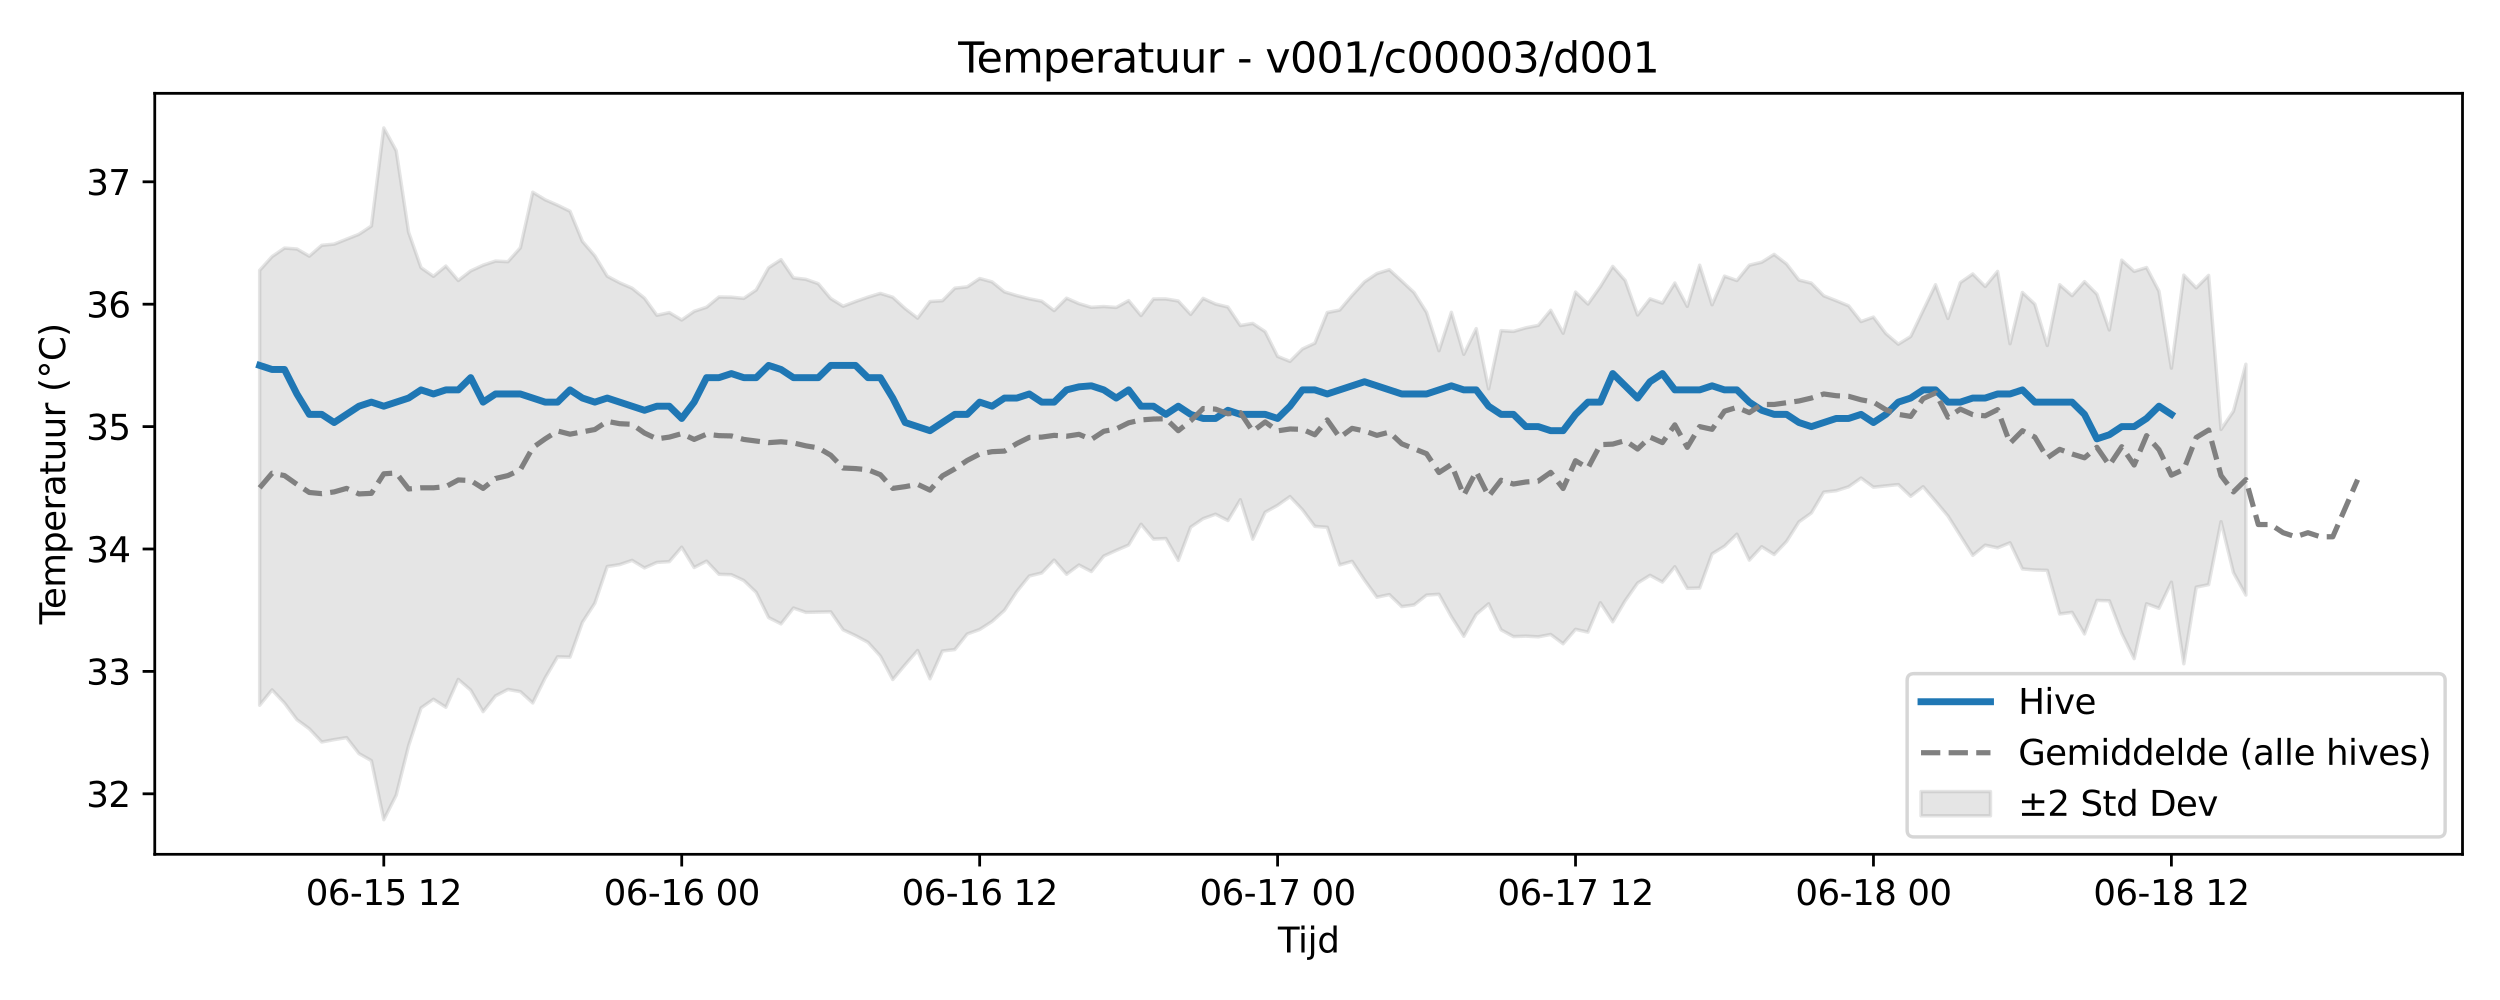 <?xml version="1.0" encoding="utf-8" standalone="no"?>
<!DOCTYPE svg PUBLIC "-//W3C//DTD SVG 1.1//EN"
  "http://www.w3.org/Graphics/SVG/1.1/DTD/svg11.dtd">
<svg xmlns:xlink="http://www.w3.org/1999/xlink" width="720pt" height="288pt" viewBox="0 0 720 288" xmlns="http://www.w3.org/2000/svg" version="1.1">
 <defs>
  <style type="text/css">*{stroke-linejoin: round; stroke-linecap: butt}</style>
 </defs>
 <g id="figure_1">
  <g id="patch_1">
   <path d="M 0 288 
L 720 288 
L 720 0 
L 0 0 
z
" style="fill: #ffffff"/>
  </g>
  <g id="axes_1">
   <g id="patch_2">
    <path d="M 44.57 246.04 
L 709.2 246.04 
L 709.2 26.88 
L 44.57 26.88 
z
" style="fill: #ffffff"/>
   </g>
   <g id="FillBetweenPolyCollection_1">
    <defs>
     <path id="m49011c9d50" d="M 74.78 -210.134 
L 74.78 -84.889 
L 78.356 -89.309 
L 81.931 -85.516 
L 85.506 -80.742 
L 89.081 -78.107 
L 92.656 -74.31 
L 96.232 -74.98 
L 99.807 -75.566 
L 103.382 -70.957 
L 106.957 -68.93 
L 110.532 -51.922 
L 114.108 -58.977 
L 117.683 -73.25 
L 121.258 -84.105 
L 124.833 -86.607 
L 128.408 -84.314 
L 131.984 -92.34 
L 135.559 -89.237 
L 139.134 -83.051 
L 142.709 -87.583 
L 146.284 -89.441 
L 149.86 -88.804 
L 153.435 -85.546 
L 157.01 -92.749 
L 160.585 -98.843 
L 164.16 -98.748 
L 167.736 -108.769 
L 171.311 -114.267 
L 174.886 -124.835 
L 178.461 -125.392 
L 182.037 -126.605 
L 185.612 -124.441 
L 189.187 -126.023 
L 192.762 -126.247 
L 196.337 -130.398 
L 199.913 -124.549 
L 203.488 -126.386 
L 207.063 -122.597 
L 210.638 -122.484 
L 214.213 -120.821 
L 217.789 -117.378 
L 221.364 -110.135 
L 224.939 -108.317 
L 228.514 -112.891 
L 232.089 -111.633 
L 235.665 -111.717 
L 239.24 -111.79 
L 242.815 -106.623 
L 246.39 -104.933 
L 249.965 -103.014 
L 253.541 -99.066 
L 257.116 -92.291 
L 260.691 -96.563 
L 264.266 -100.656 
L 267.841 -92.52 
L 271.417 -100.512 
L 274.992 -100.926 
L 278.567 -105.407 
L 282.142 -106.704 
L 285.717 -109.01 
L 289.293 -112.236 
L 292.868 -117.677 
L 296.443 -122.111 
L 300.018 -122.983 
L 303.593 -126.691 
L 307.169 -122.609 
L 310.744 -125.276 
L 314.319 -123.395 
L 317.894 -127.86 
L 321.469 -129.481 
L 325.045 -131.027 
L 328.62 -137.012 
L 332.195 -132.743 
L 335.77 -132.902 
L 339.345 -126.607 
L 342.921 -136.179 
L 346.496 -138.612 
L 350.071 -139.903 
L 353.646 -138.086 
L 357.221 -144.079 
L 360.797 -132.723 
L 364.372 -140.472 
L 367.947 -142.463 
L 371.522 -144.981 
L 375.097 -141.2 
L 378.673 -136.408 
L 382.248 -136.137 
L 385.823 -125.305 
L 389.398 -126.333 
L 392.973 -120.938 
L 396.549 -116.003 
L 400.124 -116.754 
L 403.699 -113.303 
L 407.274 -113.787 
L 410.849 -116.612 
L 414.425 -116.842 
L 418 -110.393 
L 421.575 -104.751 
L 425.15 -111.058 
L 428.725 -114.097 
L 432.301 -106.608 
L 435.876 -104.656 
L 439.451 -104.791 
L 443.026 -104.592 
L 446.601 -105.274 
L 450.177 -102.593 
L 453.752 -106.753 
L 457.327 -105.946 
L 460.902 -114.408 
L 464.477 -108.925 
L 468.053 -114.98 
L 471.628 -120.066 
L 475.203 -122.307 
L 478.778 -120.361 
L 482.353 -124.782 
L 485.929 -118.552 
L 489.504 -118.648 
L 493.079 -128.477 
L 496.654 -130.698 
L 500.229 -134.151 
L 503.805 -126.694 
L 507.38 -130.544 
L 510.955 -128.292 
L 514.53 -132.059 
L 518.105 -137.7 
L 521.681 -140.266 
L 525.256 -146.271 
L 528.831 -146.666 
L 532.406 -147.807 
L 535.981 -150.323 
L 539.557 -147.689 
L 543.132 -148.067 
L 546.707 -148.446 
L 550.282 -145.061 
L 553.857 -147.831 
L 557.433 -143.656 
L 561.008 -139.4 
L 564.583 -133.723 
L 568.158 -128.053 
L 571.733 -130.994 
L 575.309 -130.223 
L 578.884 -131.668 
L 582.459 -124.15 
L 586.034 -123.839 
L 589.61 -123.747 
L 593.185 -111.183 
L 596.76 -111.644 
L 600.335 -105.423 
L 603.91 -115.075 
L 607.486 -114.968 
L 611.061 -105.609 
L 614.636 -98.3 
L 618.211 -114.117 
L 621.786 -112.821 
L 625.362 -120.329 
L 628.937 -96.841 
L 632.512 -118.905 
L 636.087 -119.626 
L 639.662 -137.743 
L 643.238 -123.072 
L 646.813 -116.627 
L 646.813 -183.096 
L 646.813 -183.096 
L 643.238 -169.6 
L 639.662 -164.33 
L 636.087 -208.689 
L 632.512 -205.101 
L 628.937 -208.757 
L 625.362 -181.979 
L 621.786 -204.135 
L 618.211 -210.952 
L 614.636 -209.844 
L 611.061 -213.082 
L 607.486 -192.98 
L 603.91 -203.28 
L 600.335 -206.889 
L 596.76 -202.85 
L 593.185 -205.997 
L 589.61 -188.509 
L 586.034 -200.391 
L 582.459 -203.773 
L 578.884 -189.009 
L 575.309 -209.842 
L 571.733 -205.49 
L 568.158 -209.102 
L 564.583 -206.622 
L 561.008 -196.278 
L 557.433 -206.005 
L 553.857 -198.556 
L 550.282 -191.087 
L 546.707 -188.877 
L 543.132 -191.942 
L 539.557 -196.684 
L 535.981 -195.393 
L 532.406 -199.923 
L 528.831 -201.4 
L 525.256 -202.802 
L 521.681 -206.457 
L 518.105 -207.345 
L 514.53 -211.979 
L 510.955 -214.738 
L 507.38 -212.486 
L 503.805 -211.636 
L 500.229 -207.201 
L 496.654 -208.472 
L 493.079 -200.23 
L 489.504 -211.625 
L 485.929 -199.775 
L 482.353 -206.498 
L 478.778 -200.708 
L 475.203 -201.924 
L 471.628 -197.281 
L 468.053 -207.236 
L 464.477 -211.277 
L 460.902 -205.458 
L 457.327 -200.435 
L 453.752 -203.881 
L 450.177 -192.038 
L 446.601 -198.645 
L 443.026 -194.291 
L 439.451 -193.589 
L 435.876 -192.549 
L 432.301 -192.779 
L 428.725 -176.03 
L 425.15 -193.365 
L 421.575 -185.963 
L 418 -198.059 
L 414.425 -186.993 
L 410.849 -198.05 
L 407.274 -203.729 
L 403.699 -207.067 
L 400.124 -210.33 
L 396.549 -209.234 
L 392.973 -206.817 
L 389.398 -202.933 
L 385.823 -198.702 
L 382.248 -197.997 
L 378.673 -189.165 
L 375.097 -187.506 
L 371.522 -183.921 
L 367.947 -185.362 
L 364.372 -192.487 
L 360.797 -194.864 
L 357.221 -194.251 
L 353.646 -199.573 
L 350.071 -200.441 
L 346.496 -202.068 
L 342.921 -197.451 
L 339.345 -201.316 
L 335.77 -201.903 
L 332.195 -201.895 
L 328.62 -197.121 
L 325.045 -201.428 
L 321.469 -199.449 
L 317.894 -199.727 
L 314.319 -199.492 
L 310.744 -200.549 
L 307.169 -202.125 
L 303.593 -198.546 
L 300.018 -201.247 
L 296.443 -201.951 
L 292.868 -202.86 
L 289.293 -203.937 
L 285.717 -206.827 
L 282.142 -207.79 
L 278.567 -205.394 
L 274.992 -205.007 
L 271.417 -201.393 
L 267.841 -201.16 
L 264.266 -196.381 
L 260.691 -199.131 
L 257.116 -202.397 
L 253.541 -203.51 
L 249.965 -202.416 
L 246.39 -201.168 
L 242.815 -199.814 
L 239.24 -202.033 
L 235.665 -206.302 
L 232.089 -207.561 
L 228.514 -207.982 
L 224.939 -213.227 
L 221.364 -210.906 
L 217.789 -204.502 
L 214.213 -202.066 
L 210.638 -202.417 
L 207.063 -202.473 
L 203.488 -199.523 
L 199.913 -198.338 
L 196.337 -195.846 
L 192.762 -197.983 
L 189.187 -197.2 
L 185.612 -202.139 
L 182.037 -205.011 
L 178.461 -206.56 
L 174.886 -208.46 
L 171.311 -214.328 
L 167.736 -218.483 
L 164.16 -227.161 
L 160.585 -228.913 
L 157.01 -230.474 
L 153.435 -232.641 
L 149.86 -216.626 
L 146.284 -212.632 
L 142.709 -212.811 
L 139.134 -211.636 
L 135.559 -209.982 
L 131.984 -207.214 
L 128.408 -211.38 
L 124.833 -208.416 
L 121.258 -210.918 
L 117.683 -221.101 
L 114.108 -244.607 
L 110.532 -251.158 
L 106.957 -222.903 
L 103.382 -220.541 
L 99.807 -219.121 
L 96.232 -217.693 
L 92.656 -217.355 
L 89.081 -214.23 
L 85.506 -216.296 
L 81.931 -216.556 
L 78.356 -214.107 
L 74.78 -210.134 
z
" style="stroke: #808080; stroke-opacity: 0.2"/>
    </defs>
    <g clip-path="url(#pb8e70786b3)">
     <use xlink:href="#m49011c9d50" x="0" y="288" style="fill: #808080; fill-opacity: 0.2; stroke: #808080; stroke-opacity: 0.2"/>
    </g>
   </g>
   <g id="matplotlib.axis_1">
    <g id="xtick_1">
     <g id="line2d_1">
      <defs>
       <path id="m7374714202" d="M 0 0 
L 0 3.5 
" style="stroke: #000000; stroke-width: 0.8"/>
      </defs>
      <g>
       <use xlink:href="#m7374714202" x="110.532" y="246.04" style="stroke: #000000; stroke-width: 0.8"/>
      </g>
     </g>
     <g id="text_1">
      <!-- 06-15 12 -->
      <g transform="translate(88.052 260.638) scale(0.1 -0.1)">
       <defs>
        <path id="DejaVuSans-30" d="M 2034 4250 
Q 1547 4250 1301 3770 
Q 1056 3291 1056 2328 
Q 1056 1369 1301 889 
Q 1547 409 2034 409 
Q 2525 409 2770 889 
Q 3016 1369 3016 2328 
Q 3016 3291 2770 3770 
Q 2525 4250 2034 4250 
z
M 2034 4750 
Q 2819 4750 3233 4129 
Q 3647 3509 3647 2328 
Q 3647 1150 3233 529 
Q 2819 -91 2034 -91 
Q 1250 -91 836 529 
Q 422 1150 422 2328 
Q 422 3509 836 4129 
Q 1250 4750 2034 4750 
z
" transform="scale(0.016)"/>
        <path id="DejaVuSans-36" d="M 2113 2584 
Q 1688 2584 1439 2293 
Q 1191 2003 1191 1497 
Q 1191 994 1439 701 
Q 1688 409 2113 409 
Q 2538 409 2786 701 
Q 3034 994 3034 1497 
Q 3034 2003 2786 2293 
Q 2538 2584 2113 2584 
z
M 3366 4563 
L 3366 3988 
Q 3128 4100 2886 4159 
Q 2644 4219 2406 4219 
Q 1781 4219 1451 3797 
Q 1122 3375 1075 2522 
Q 1259 2794 1537 2939 
Q 1816 3084 2150 3084 
Q 2853 3084 3261 2657 
Q 3669 2231 3669 1497 
Q 3669 778 3244 343 
Q 2819 -91 2113 -91 
Q 1303 -91 875 529 
Q 447 1150 447 2328 
Q 447 3434 972 4092 
Q 1497 4750 2381 4750 
Q 2619 4750 2861 4703 
Q 3103 4656 3366 4563 
z
" transform="scale(0.016)"/>
        <path id="DejaVuSans-2d" d="M 313 2009 
L 1997 2009 
L 1997 1497 
L 313 1497 
L 313 2009 
z
" transform="scale(0.016)"/>
        <path id="DejaVuSans-31" d="M 794 531 
L 1825 531 
L 1825 4091 
L 703 3866 
L 703 4441 
L 1819 4666 
L 2450 4666 
L 2450 531 
L 3481 531 
L 3481 0 
L 794 0 
L 794 531 
z
" transform="scale(0.016)"/>
        <path id="DejaVuSans-35" d="M 691 4666 
L 3169 4666 
L 3169 4134 
L 1269 4134 
L 1269 2991 
Q 1406 3038 1543 3061 
Q 1681 3084 1819 3084 
Q 2600 3084 3056 2656 
Q 3513 2228 3513 1497 
Q 3513 744 3044 326 
Q 2575 -91 1722 -91 
Q 1428 -91 1123 -41 
Q 819 9 494 109 
L 494 744 
Q 775 591 1075 516 
Q 1375 441 1709 441 
Q 2250 441 2565 725 
Q 2881 1009 2881 1497 
Q 2881 1984 2565 2268 
Q 2250 2553 1709 2553 
Q 1456 2553 1204 2497 
Q 953 2441 691 2322 
L 691 4666 
z
" transform="scale(0.016)"/>
        <path id="DejaVuSans-20" transform="scale(0.016)"/>
        <path id="DejaVuSans-32" d="M 1228 531 
L 3431 531 
L 3431 0 
L 469 0 
L 469 531 
Q 828 903 1448 1529 
Q 2069 2156 2228 2338 
Q 2531 2678 2651 2914 
Q 2772 3150 2772 3378 
Q 2772 3750 2511 3984 
Q 2250 4219 1831 4219 
Q 1534 4219 1204 4116 
Q 875 4013 500 3803 
L 500 4441 
Q 881 4594 1212 4672 
Q 1544 4750 1819 4750 
Q 2544 4750 2975 4387 
Q 3406 4025 3406 3419 
Q 3406 3131 3298 2873 
Q 3191 2616 2906 2266 
Q 2828 2175 2409 1742 
Q 1991 1309 1228 531 
z
" transform="scale(0.016)"/>
       </defs>
       <use xlink:href="#DejaVuSans-30"/>
       <use xlink:href="#DejaVuSans-36" transform="translate(63.623 0)"/>
       <use xlink:href="#DejaVuSans-2d" transform="translate(127.246 0)"/>
       <use xlink:href="#DejaVuSans-31" transform="translate(163.33 0)"/>
       <use xlink:href="#DejaVuSans-35" transform="translate(226.953 0)"/>
       <use xlink:href="#DejaVuSans-20" transform="translate(290.576 0)"/>
       <use xlink:href="#DejaVuSans-31" transform="translate(322.363 0)"/>
       <use xlink:href="#DejaVuSans-32" transform="translate(385.986 0)"/>
      </g>
     </g>
    </g>
    <g id="xtick_2">
     <g id="line2d_2">
      <g>
       <use xlink:href="#m7374714202" x="196.337" y="246.04" style="stroke: #000000; stroke-width: 0.8"/>
      </g>
     </g>
     <g id="text_2">
      <!-- 06-16 00 -->
      <g transform="translate(173.857 260.638) scale(0.1 -0.1)">
       <use xlink:href="#DejaVuSans-30"/>
       <use xlink:href="#DejaVuSans-36" transform="translate(63.623 0)"/>
       <use xlink:href="#DejaVuSans-2d" transform="translate(127.246 0)"/>
       <use xlink:href="#DejaVuSans-31" transform="translate(163.33 0)"/>
       <use xlink:href="#DejaVuSans-36" transform="translate(226.953 0)"/>
       <use xlink:href="#DejaVuSans-20" transform="translate(290.576 0)"/>
       <use xlink:href="#DejaVuSans-30" transform="translate(322.363 0)"/>
       <use xlink:href="#DejaVuSans-30" transform="translate(385.986 0)"/>
      </g>
     </g>
    </g>
    <g id="xtick_3">
     <g id="line2d_3">
      <g>
       <use xlink:href="#m7374714202" x="282.142" y="246.04" style="stroke: #000000; stroke-width: 0.8"/>
      </g>
     </g>
     <g id="text_3">
      <!-- 06-16 12 -->
      <g transform="translate(259.662 260.638) scale(0.1 -0.1)">
       <use xlink:href="#DejaVuSans-30"/>
       <use xlink:href="#DejaVuSans-36" transform="translate(63.623 0)"/>
       <use xlink:href="#DejaVuSans-2d" transform="translate(127.246 0)"/>
       <use xlink:href="#DejaVuSans-31" transform="translate(163.33 0)"/>
       <use xlink:href="#DejaVuSans-36" transform="translate(226.953 0)"/>
       <use xlink:href="#DejaVuSans-20" transform="translate(290.576 0)"/>
       <use xlink:href="#DejaVuSans-31" transform="translate(322.363 0)"/>
       <use xlink:href="#DejaVuSans-32" transform="translate(385.986 0)"/>
      </g>
     </g>
    </g>
    <g id="xtick_4">
     <g id="line2d_4">
      <g>
       <use xlink:href="#m7374714202" x="367.947" y="246.04" style="stroke: #000000; stroke-width: 0.8"/>
      </g>
     </g>
     <g id="text_4">
      <!-- 06-17 00 -->
      <g transform="translate(345.467 260.638) scale(0.1 -0.1)">
       <defs>
        <path id="DejaVuSans-37" d="M 525 4666 
L 3525 4666 
L 3525 4397 
L 1831 0 
L 1172 0 
L 2766 4134 
L 525 4134 
L 525 4666 
z
" transform="scale(0.016)"/>
       </defs>
       <use xlink:href="#DejaVuSans-30"/>
       <use xlink:href="#DejaVuSans-36" transform="translate(63.623 0)"/>
       <use xlink:href="#DejaVuSans-2d" transform="translate(127.246 0)"/>
       <use xlink:href="#DejaVuSans-31" transform="translate(163.33 0)"/>
       <use xlink:href="#DejaVuSans-37" transform="translate(226.953 0)"/>
       <use xlink:href="#DejaVuSans-20" transform="translate(290.576 0)"/>
       <use xlink:href="#DejaVuSans-30" transform="translate(322.363 0)"/>
       <use xlink:href="#DejaVuSans-30" transform="translate(385.986 0)"/>
      </g>
     </g>
    </g>
    <g id="xtick_5">
     <g id="line2d_5">
      <g>
       <use xlink:href="#m7374714202" x="453.752" y="246.04" style="stroke: #000000; stroke-width: 0.8"/>
      </g>
     </g>
     <g id="text_5">
      <!-- 06-17 12 -->
      <g transform="translate(431.271 260.638) scale(0.1 -0.1)">
       <use xlink:href="#DejaVuSans-30"/>
       <use xlink:href="#DejaVuSans-36" transform="translate(63.623 0)"/>
       <use xlink:href="#DejaVuSans-2d" transform="translate(127.246 0)"/>
       <use xlink:href="#DejaVuSans-31" transform="translate(163.33 0)"/>
       <use xlink:href="#DejaVuSans-37" transform="translate(226.953 0)"/>
       <use xlink:href="#DejaVuSans-20" transform="translate(290.576 0)"/>
       <use xlink:href="#DejaVuSans-31" transform="translate(322.363 0)"/>
       <use xlink:href="#DejaVuSans-32" transform="translate(385.986 0)"/>
      </g>
     </g>
    </g>
    <g id="xtick_6">
     <g id="line2d_6">
      <g>
       <use xlink:href="#m7374714202" x="539.557" y="246.04" style="stroke: #000000; stroke-width: 0.8"/>
      </g>
     </g>
     <g id="text_6">
      <!-- 06-18 00 -->
      <g transform="translate(517.076 260.638) scale(0.1 -0.1)">
       <defs>
        <path id="DejaVuSans-38" d="M 2034 2216 
Q 1584 2216 1326 1975 
Q 1069 1734 1069 1313 
Q 1069 891 1326 650 
Q 1584 409 2034 409 
Q 2484 409 2743 651 
Q 3003 894 3003 1313 
Q 3003 1734 2745 1975 
Q 2488 2216 2034 2216 
z
M 1403 2484 
Q 997 2584 770 2862 
Q 544 3141 544 3541 
Q 544 4100 942 4425 
Q 1341 4750 2034 4750 
Q 2731 4750 3128 4425 
Q 3525 4100 3525 3541 
Q 3525 3141 3298 2862 
Q 3072 2584 2669 2484 
Q 3125 2378 3379 2068 
Q 3634 1759 3634 1313 
Q 3634 634 3220 271 
Q 2806 -91 2034 -91 
Q 1263 -91 848 271 
Q 434 634 434 1313 
Q 434 1759 690 2068 
Q 947 2378 1403 2484 
z
M 1172 3481 
Q 1172 3119 1398 2916 
Q 1625 2713 2034 2713 
Q 2441 2713 2670 2916 
Q 2900 3119 2900 3481 
Q 2900 3844 2670 4047 
Q 2441 4250 2034 4250 
Q 1625 4250 1398 4047 
Q 1172 3844 1172 3481 
z
" transform="scale(0.016)"/>
       </defs>
       <use xlink:href="#DejaVuSans-30"/>
       <use xlink:href="#DejaVuSans-36" transform="translate(63.623 0)"/>
       <use xlink:href="#DejaVuSans-2d" transform="translate(127.246 0)"/>
       <use xlink:href="#DejaVuSans-31" transform="translate(163.33 0)"/>
       <use xlink:href="#DejaVuSans-38" transform="translate(226.953 0)"/>
       <use xlink:href="#DejaVuSans-20" transform="translate(290.576 0)"/>
       <use xlink:href="#DejaVuSans-30" transform="translate(322.363 0)"/>
       <use xlink:href="#DejaVuSans-30" transform="translate(385.986 0)"/>
      </g>
     </g>
    </g>
    <g id="xtick_7">
     <g id="line2d_7">
      <g>
       <use xlink:href="#m7374714202" x="625.362" y="246.04" style="stroke: #000000; stroke-width: 0.8"/>
      </g>
     </g>
     <g id="text_7">
      <!-- 06-18 12 -->
      <g transform="translate(602.881 260.638) scale(0.1 -0.1)">
       <use xlink:href="#DejaVuSans-30"/>
       <use xlink:href="#DejaVuSans-36" transform="translate(63.623 0)"/>
       <use xlink:href="#DejaVuSans-2d" transform="translate(127.246 0)"/>
       <use xlink:href="#DejaVuSans-31" transform="translate(163.33 0)"/>
       <use xlink:href="#DejaVuSans-38" transform="translate(226.953 0)"/>
       <use xlink:href="#DejaVuSans-20" transform="translate(290.576 0)"/>
       <use xlink:href="#DejaVuSans-31" transform="translate(322.363 0)"/>
       <use xlink:href="#DejaVuSans-32" transform="translate(385.986 0)"/>
      </g>
     </g>
    </g>
    <g id="text_8">
     <!-- Tijd -->
     <g transform="translate(368.035 274.317) scale(0.1 -0.1)">
      <defs>
       <path id="DejaVuSans-54" d="M -19 4666 
L 3928 4666 
L 3928 4134 
L 2272 4134 
L 2272 0 
L 1638 0 
L 1638 4134 
L -19 4134 
L -19 4666 
z
" transform="scale(0.016)"/>
       <path id="DejaVuSans-69" d="M 603 3500 
L 1178 3500 
L 1178 0 
L 603 0 
L 603 3500 
z
M 603 4863 
L 1178 4863 
L 1178 4134 
L 603 4134 
L 603 4863 
z
" transform="scale(0.016)"/>
       <path id="DejaVuSans-6a" d="M 603 3500 
L 1178 3500 
L 1178 -63 
Q 1178 -731 923 -1031 
Q 669 -1331 103 -1331 
L -116 -1331 
L -116 -844 
L 38 -844 
Q 366 -844 484 -692 
Q 603 -541 603 -63 
L 603 3500 
z
M 603 4863 
L 1178 4863 
L 1178 4134 
L 603 4134 
L 603 4863 
z
" transform="scale(0.016)"/>
       <path id="DejaVuSans-64" d="M 2906 2969 
L 2906 4863 
L 3481 4863 
L 3481 0 
L 2906 0 
L 2906 525 
Q 2725 213 2448 61 
Q 2172 -91 1784 -91 
Q 1150 -91 751 415 
Q 353 922 353 1747 
Q 353 2572 751 3078 
Q 1150 3584 1784 3584 
Q 2172 3584 2448 3432 
Q 2725 3281 2906 2969 
z
M 947 1747 
Q 947 1113 1208 752 
Q 1469 391 1925 391 
Q 2381 391 2643 752 
Q 2906 1113 2906 1747 
Q 2906 2381 2643 2742 
Q 2381 3103 1925 3103 
Q 1469 3103 1208 2742 
Q 947 2381 947 1747 
z
" transform="scale(0.016)"/>
      </defs>
      <use xlink:href="#DejaVuSans-54"/>
      <use xlink:href="#DejaVuSans-69" transform="translate(57.959 0)"/>
      <use xlink:href="#DejaVuSans-6a" transform="translate(85.742 0)"/>
      <use xlink:href="#DejaVuSans-64" transform="translate(113.525 0)"/>
     </g>
    </g>
   </g>
   <g id="matplotlib.axis_2">
    <g id="ytick_1">
     <g id="line2d_8">
      <defs>
       <path id="m1d12281c14" d="M 0 0 
L -3.5 0 
" style="stroke: #000000; stroke-width: 0.8"/>
      </defs>
      <g>
       <use xlink:href="#m1d12281c14" x="44.57" y="228.614" style="stroke: #000000; stroke-width: 0.8"/>
      </g>
     </g>
     <g id="text_9">
      <!-- 32 -->
      <g transform="translate(24.845 232.413) scale(0.1 -0.1)">
       <defs>
        <path id="DejaVuSans-33" d="M 2597 2516 
Q 3050 2419 3304 2112 
Q 3559 1806 3559 1356 
Q 3559 666 3084 287 
Q 2609 -91 1734 -91 
Q 1441 -91 1130 -33 
Q 819 25 488 141 
L 488 750 
Q 750 597 1062 519 
Q 1375 441 1716 441 
Q 2309 441 2620 675 
Q 2931 909 2931 1356 
Q 2931 1769 2642 2001 
Q 2353 2234 1838 2234 
L 1294 2234 
L 1294 2753 
L 1863 2753 
Q 2328 2753 2575 2939 
Q 2822 3125 2822 3475 
Q 2822 3834 2567 4026 
Q 2313 4219 1838 4219 
Q 1578 4219 1281 4162 
Q 984 4106 628 3988 
L 628 4550 
Q 988 4650 1302 4700 
Q 1616 4750 1894 4750 
Q 2613 4750 3031 4423 
Q 3450 4097 3450 3541 
Q 3450 3153 3228 2886 
Q 3006 2619 2597 2516 
z
" transform="scale(0.016)"/>
       </defs>
       <use xlink:href="#DejaVuSans-33"/>
       <use xlink:href="#DejaVuSans-32" transform="translate(63.623 0)"/>
      </g>
     </g>
    </g>
    <g id="ytick_2">
     <g id="line2d_9">
      <g>
       <use xlink:href="#m1d12281c14" x="44.57" y="193.364" style="stroke: #000000; stroke-width: 0.8"/>
      </g>
     </g>
     <g id="text_10">
      <!-- 33 -->
      <g transform="translate(24.845 197.163) scale(0.1 -0.1)">
       <use xlink:href="#DejaVuSans-33"/>
       <use xlink:href="#DejaVuSans-33" transform="translate(63.623 0)"/>
      </g>
     </g>
    </g>
    <g id="ytick_3">
     <g id="line2d_10">
      <g>
       <use xlink:href="#m1d12281c14" x="44.57" y="158.114" style="stroke: #000000; stroke-width: 0.8"/>
      </g>
     </g>
     <g id="text_11">
      <!-- 34 -->
      <g transform="translate(24.845 161.913) scale(0.1 -0.1)">
       <defs>
        <path id="DejaVuSans-34" d="M 2419 4116 
L 825 1625 
L 2419 1625 
L 2419 4116 
z
M 2253 4666 
L 3047 4666 
L 3047 1625 
L 3713 1625 
L 3713 1100 
L 3047 1100 
L 3047 0 
L 2419 0 
L 2419 1100 
L 313 1100 
L 313 1709 
L 2253 4666 
z
" transform="scale(0.016)"/>
       </defs>
       <use xlink:href="#DejaVuSans-33"/>
       <use xlink:href="#DejaVuSans-34" transform="translate(63.623 0)"/>
      </g>
     </g>
    </g>
    <g id="ytick_4">
     <g id="line2d_11">
      <g>
       <use xlink:href="#m1d12281c14" x="44.57" y="122.863" style="stroke: #000000; stroke-width: 0.8"/>
      </g>
     </g>
     <g id="text_12">
      <!-- 35 -->
      <g transform="translate(24.845 126.663) scale(0.1 -0.1)">
       <use xlink:href="#DejaVuSans-33"/>
       <use xlink:href="#DejaVuSans-35" transform="translate(63.623 0)"/>
      </g>
     </g>
    </g>
    <g id="ytick_5">
     <g id="line2d_12">
      <g>
       <use xlink:href="#m1d12281c14" x="44.57" y="87.613" style="stroke: #000000; stroke-width: 0.8"/>
      </g>
     </g>
     <g id="text_13">
      <!-- 36 -->
      <g transform="translate(24.845 91.413) scale(0.1 -0.1)">
       <use xlink:href="#DejaVuSans-33"/>
       <use xlink:href="#DejaVuSans-36" transform="translate(63.623 0)"/>
      </g>
     </g>
    </g>
    <g id="ytick_6">
     <g id="line2d_13">
      <g>
       <use xlink:href="#m1d12281c14" x="44.57" y="52.363" style="stroke: #000000; stroke-width: 0.8"/>
      </g>
     </g>
     <g id="text_14">
      <!-- 37 -->
      <g transform="translate(24.845 56.162) scale(0.1 -0.1)">
       <use xlink:href="#DejaVuSans-33"/>
       <use xlink:href="#DejaVuSans-37" transform="translate(63.623 0)"/>
      </g>
     </g>
    </g>
    <g id="text_15">
     <!-- Temperatuur (°C) -->
     <g transform="translate(18.765 179.816) rotate(-90) scale(0.1 -0.1)">
      <defs>
       <path id="DejaVuSans-65" d="M 3597 1894 
L 3597 1613 
L 953 1613 
Q 991 1019 1311 708 
Q 1631 397 2203 397 
Q 2534 397 2845 478 
Q 3156 559 3463 722 
L 3463 178 
Q 3153 47 2828 -22 
Q 2503 -91 2169 -91 
Q 1331 -91 842 396 
Q 353 884 353 1716 
Q 353 2575 817 3079 
Q 1281 3584 2069 3584 
Q 2775 3584 3186 3129 
Q 3597 2675 3597 1894 
z
M 3022 2063 
Q 3016 2534 2758 2815 
Q 2500 3097 2075 3097 
Q 1594 3097 1305 2825 
Q 1016 2553 972 2059 
L 3022 2063 
z
" transform="scale(0.016)"/>
       <path id="DejaVuSans-6d" d="M 3328 2828 
Q 3544 3216 3844 3400 
Q 4144 3584 4550 3584 
Q 5097 3584 5394 3201 
Q 5691 2819 5691 2113 
L 5691 0 
L 5113 0 
L 5113 2094 
Q 5113 2597 4934 2840 
Q 4756 3084 4391 3084 
Q 3944 3084 3684 2787 
Q 3425 2491 3425 1978 
L 3425 0 
L 2847 0 
L 2847 2094 
Q 2847 2600 2669 2842 
Q 2491 3084 2119 3084 
Q 1678 3084 1418 2786 
Q 1159 2488 1159 1978 
L 1159 0 
L 581 0 
L 581 3500 
L 1159 3500 
L 1159 2956 
Q 1356 3278 1631 3431 
Q 1906 3584 2284 3584 
Q 2666 3584 2933 3390 
Q 3200 3197 3328 2828 
z
" transform="scale(0.016)"/>
       <path id="DejaVuSans-70" d="M 1159 525 
L 1159 -1331 
L 581 -1331 
L 581 3500 
L 1159 3500 
L 1159 2969 
Q 1341 3281 1617 3432 
Q 1894 3584 2278 3584 
Q 2916 3584 3314 3078 
Q 3713 2572 3713 1747 
Q 3713 922 3314 415 
Q 2916 -91 2278 -91 
Q 1894 -91 1617 61 
Q 1341 213 1159 525 
z
M 3116 1747 
Q 3116 2381 2855 2742 
Q 2594 3103 2138 3103 
Q 1681 3103 1420 2742 
Q 1159 2381 1159 1747 
Q 1159 1113 1420 752 
Q 1681 391 2138 391 
Q 2594 391 2855 752 
Q 3116 1113 3116 1747 
z
" transform="scale(0.016)"/>
       <path id="DejaVuSans-72" d="M 2631 2963 
Q 2534 3019 2420 3045 
Q 2306 3072 2169 3072 
Q 1681 3072 1420 2755 
Q 1159 2438 1159 1844 
L 1159 0 
L 581 0 
L 581 3500 
L 1159 3500 
L 1159 2956 
Q 1341 3275 1631 3429 
Q 1922 3584 2338 3584 
Q 2397 3584 2469 3576 
Q 2541 3569 2628 3553 
L 2631 2963 
z
" transform="scale(0.016)"/>
       <path id="DejaVuSans-61" d="M 2194 1759 
Q 1497 1759 1228 1600 
Q 959 1441 959 1056 
Q 959 750 1161 570 
Q 1363 391 1709 391 
Q 2188 391 2477 730 
Q 2766 1069 2766 1631 
L 2766 1759 
L 2194 1759 
z
M 3341 1997 
L 3341 0 
L 2766 0 
L 2766 531 
Q 2569 213 2275 61 
Q 1981 -91 1556 -91 
Q 1019 -91 701 211 
Q 384 513 384 1019 
Q 384 1609 779 1909 
Q 1175 2209 1959 2209 
L 2766 2209 
L 2766 2266 
Q 2766 2663 2505 2880 
Q 2244 3097 1772 3097 
Q 1472 3097 1187 3025 
Q 903 2953 641 2809 
L 641 3341 
Q 956 3463 1253 3523 
Q 1550 3584 1831 3584 
Q 2591 3584 2966 3190 
Q 3341 2797 3341 1997 
z
" transform="scale(0.016)"/>
       <path id="DejaVuSans-74" d="M 1172 4494 
L 1172 3500 
L 2356 3500 
L 2356 3053 
L 1172 3053 
L 1172 1153 
Q 1172 725 1289 603 
Q 1406 481 1766 481 
L 2356 481 
L 2356 0 
L 1766 0 
Q 1100 0 847 248 
Q 594 497 594 1153 
L 594 3053 
L 172 3053 
L 172 3500 
L 594 3500 
L 594 4494 
L 1172 4494 
z
" transform="scale(0.016)"/>
       <path id="DejaVuSans-75" d="M 544 1381 
L 544 3500 
L 1119 3500 
L 1119 1403 
Q 1119 906 1312 657 
Q 1506 409 1894 409 
Q 2359 409 2629 706 
Q 2900 1003 2900 1516 
L 2900 3500 
L 3475 3500 
L 3475 0 
L 2900 0 
L 2900 538 
Q 2691 219 2414 64 
Q 2138 -91 1772 -91 
Q 1169 -91 856 284 
Q 544 659 544 1381 
z
M 1991 3584 
L 1991 3584 
z
" transform="scale(0.016)"/>
       <path id="DejaVuSans-28" d="M 1984 4856 
Q 1566 4138 1362 3434 
Q 1159 2731 1159 2009 
Q 1159 1288 1364 580 
Q 1569 -128 1984 -844 
L 1484 -844 
Q 1016 -109 783 600 
Q 550 1309 550 2009 
Q 550 2706 781 3412 
Q 1013 4119 1484 4856 
L 1984 4856 
z
" transform="scale(0.016)"/>
       <path id="DejaVuSans-b0" d="M 1600 4347 
Q 1350 4347 1178 4173 
Q 1006 4000 1006 3750 
Q 1006 3503 1178 3333 
Q 1350 3163 1600 3163 
Q 1850 3163 2022 3333 
Q 2194 3503 2194 3750 
Q 2194 3997 2020 4172 
Q 1847 4347 1600 4347 
z
M 1600 4750 
Q 1800 4750 1984 4673 
Q 2169 4597 2303 4453 
Q 2447 4313 2519 4134 
Q 2591 3956 2591 3750 
Q 2591 3338 2302 3052 
Q 2013 2766 1594 2766 
Q 1172 2766 890 3047 
Q 609 3328 609 3750 
Q 609 4169 896 4459 
Q 1184 4750 1600 4750 
z
" transform="scale(0.016)"/>
       <path id="DejaVuSans-43" d="M 4122 4306 
L 4122 3641 
Q 3803 3938 3442 4084 
Q 3081 4231 2675 4231 
Q 1875 4231 1450 3742 
Q 1025 3253 1025 2328 
Q 1025 1406 1450 917 
Q 1875 428 2675 428 
Q 3081 428 3442 575 
Q 3803 722 4122 1019 
L 4122 359 
Q 3791 134 3420 21 
Q 3050 -91 2638 -91 
Q 1578 -91 968 557 
Q 359 1206 359 2328 
Q 359 3453 968 4101 
Q 1578 4750 2638 4750 
Q 3056 4750 3426 4639 
Q 3797 4528 4122 4306 
z
" transform="scale(0.016)"/>
       <path id="DejaVuSans-29" d="M 513 4856 
L 1013 4856 
Q 1481 4119 1714 3412 
Q 1947 2706 1947 2009 
Q 1947 1309 1714 600 
Q 1481 -109 1013 -844 
L 513 -844 
Q 928 -128 1133 580 
Q 1338 1288 1338 2009 
Q 1338 2731 1133 3434 
Q 928 4138 513 4856 
z
" transform="scale(0.016)"/>
      </defs>
      <use xlink:href="#DejaVuSans-54"/>
      <use xlink:href="#DejaVuSans-65" transform="translate(44.084 0)"/>
      <use xlink:href="#DejaVuSans-6d" transform="translate(105.607 0)"/>
      <use xlink:href="#DejaVuSans-70" transform="translate(203.02 0)"/>
      <use xlink:href="#DejaVuSans-65" transform="translate(266.496 0)"/>
      <use xlink:href="#DejaVuSans-72" transform="translate(328.02 0)"/>
      <use xlink:href="#DejaVuSans-61" transform="translate(369.133 0)"/>
      <use xlink:href="#DejaVuSans-74" transform="translate(430.412 0)"/>
      <use xlink:href="#DejaVuSans-75" transform="translate(469.621 0)"/>
      <use xlink:href="#DejaVuSans-75" transform="translate(533 0)"/>
      <use xlink:href="#DejaVuSans-72" transform="translate(596.379 0)"/>
      <use xlink:href="#DejaVuSans-20" transform="translate(637.492 0)"/>
      <use xlink:href="#DejaVuSans-28" transform="translate(669.279 0)"/>
      <use xlink:href="#DejaVuSans-b0" transform="translate(708.293 0)"/>
      <use xlink:href="#DejaVuSans-43" transform="translate(758.293 0)"/>
      <use xlink:href="#DejaVuSans-29" transform="translate(828.117 0)"/>
     </g>
    </g>
   </g>
   <g id="line2d_14">
    <path d="M 74.78 105.238 
L 78.356 106.413 
L 81.931 106.413 
L 85.506 113.463 
L 89.081 119.338 
L 92.656 119.338 
L 96.232 121.688 
L 103.382 116.988 
L 106.957 115.813 
L 110.532 116.988 
L 117.683 114.638 
L 121.258 112.288 
L 124.833 113.463 
L 128.408 112.288 
L 131.984 112.288 
L 135.559 108.763 
L 139.134 115.813 
L 142.709 113.463 
L 149.86 113.463 
L 157.01 115.813 
L 160.585 115.813 
L 164.16 112.288 
L 167.736 114.638 
L 171.311 115.813 
L 174.886 114.638 
L 185.612 118.163 
L 189.187 116.988 
L 192.762 116.988 
L 196.337 120.513 
L 199.913 115.813 
L 203.488 108.763 
L 207.063 108.763 
L 210.638 107.588 
L 214.213 108.763 
L 217.789 108.763 
L 221.364 105.238 
L 224.939 106.413 
L 228.514 108.763 
L 235.665 108.763 
L 239.24 105.238 
L 246.39 105.238 
L 249.965 108.763 
L 253.541 108.763 
L 257.116 114.638 
L 260.691 121.688 
L 267.841 124.039 
L 274.992 119.338 
L 278.567 119.338 
L 282.142 115.813 
L 285.717 116.988 
L 289.293 114.638 
L 292.868 114.638 
L 296.443 113.463 
L 300.018 115.813 
L 303.593 115.813 
L 307.169 112.288 
L 310.744 111.407 
L 314.319 111.113 
L 317.894 112.288 
L 321.469 114.638 
L 325.045 112.288 
L 328.62 116.988 
L 332.195 116.988 
L 335.77 119.338 
L 339.345 116.988 
L 342.921 119.338 
L 346.496 120.513 
L 350.071 120.513 
L 353.646 118.163 
L 357.221 119.338 
L 364.372 119.338 
L 367.947 120.513 
L 371.522 116.988 
L 375.097 112.288 
L 378.673 112.288 
L 382.248 113.463 
L 392.973 109.938 
L 403.699 113.463 
L 410.849 113.463 
L 418 111.113 
L 421.575 112.288 
L 425.15 112.288 
L 428.725 116.988 
L 432.301 119.338 
L 435.876 119.338 
L 439.451 122.863 
L 443.026 122.863 
L 446.601 124.039 
L 450.177 124.039 
L 453.752 119.338 
L 457.327 115.813 
L 460.902 115.813 
L 464.477 107.588 
L 471.628 114.638 
L 475.203 109.938 
L 478.778 107.588 
L 482.353 112.288 
L 489.504 112.288 
L 493.079 111.113 
L 496.654 112.288 
L 500.229 112.288 
L 503.805 115.813 
L 507.38 118.163 
L 510.955 119.338 
L 514.53 119.338 
L 518.105 121.688 
L 521.681 122.863 
L 528.831 120.513 
L 532.406 120.513 
L 535.981 119.338 
L 539.557 121.688 
L 543.132 119.338 
L 546.707 115.813 
L 550.282 114.638 
L 553.857 112.288 
L 557.433 112.288 
L 561.008 115.813 
L 564.583 115.813 
L 568.158 114.638 
L 571.733 114.638 
L 575.309 113.463 
L 578.884 113.463 
L 582.459 112.288 
L 586.034 115.813 
L 596.76 115.813 
L 600.335 119.338 
L 603.91 126.389 
L 607.486 125.214 
L 611.061 122.863 
L 614.636 122.863 
L 618.211 120.513 
L 621.786 116.988 
L 625.362 119.338 
L 625.362 119.338 
" clip-path="url(#pb8e70786b3)" style="fill: none; stroke: #1f77b4; stroke-width: 2; stroke-linecap: square"/>
   </g>
   <g id="line2d_15">
    <path d="M 74.78 140.489 
L 78.356 136.292 
L 81.931 136.964 
L 85.506 139.481 
L 89.081 141.831 
L 92.656 142.167 
L 96.232 141.664 
L 99.807 140.656 
L 103.382 142.251 
L 106.957 142.083 
L 110.532 136.46 
L 114.108 136.208 
L 117.683 140.824 
L 121.258 140.489 
L 124.833 140.489 
L 128.408 140.153 
L 131.984 138.223 
L 135.559 138.39 
L 139.134 140.656 
L 142.709 137.803 
L 146.284 136.964 
L 149.86 135.285 
L 153.435 128.906 
L 157.01 126.389 
L 160.585 124.122 
L 164.16 125.046 
L 171.311 123.703 
L 174.886 121.353 
L 178.461 122.024 
L 182.037 122.192 
L 185.612 124.71 
L 189.187 126.389 
L 192.762 125.885 
L 196.337 124.878 
L 199.913 126.556 
L 203.488 125.046 
L 207.063 125.465 
L 210.638 125.549 
L 214.213 126.556 
L 221.364 127.48 
L 224.939 127.228 
L 228.514 127.564 
L 232.089 128.403 
L 235.665 128.99 
L 239.24 131.089 
L 242.815 134.781 
L 246.39 134.949 
L 249.965 135.285 
L 253.541 136.712 
L 257.116 140.656 
L 260.691 140.153 
L 264.266 139.481 
L 267.841 141.16 
L 271.417 137.048 
L 274.992 135.033 
L 278.567 132.599 
L 282.142 130.753 
L 285.717 130.081 
L 289.293 129.914 
L 292.868 127.731 
L 296.443 125.969 
L 300.018 125.885 
L 303.593 125.381 
L 307.169 125.633 
L 310.744 125.088 
L 314.319 126.556 
L 317.894 124.206 
L 321.469 123.535 
L 325.045 121.772 
L 328.62 120.933 
L 332.195 120.681 
L 335.77 120.597 
L 339.345 124.039 
L 342.921 121.185 
L 346.496 117.66 
L 350.071 117.828 
L 353.646 119.171 
L 357.221 118.835 
L 360.797 124.206 
L 364.372 121.521 
L 367.947 124.087 
L 371.522 123.549 
L 375.097 123.647 
L 378.673 125.214 
L 382.248 120.933 
L 385.823 125.997 
L 389.398 123.367 
L 392.973 124.122 
L 396.549 125.381 
L 400.124 124.458 
L 403.699 127.815 
L 410.849 130.669 
L 414.425 136.082 
L 418 133.774 
L 421.575 142.643 
L 425.15 135.789 
L 428.725 142.937 
L 432.301 138.306 
L 435.876 139.398 
L 439.451 138.81 
L 443.026 138.558 
L 446.601 136.04 
L 450.177 140.684 
L 453.752 132.683 
L 457.327 134.809 
L 460.902 128.067 
L 464.477 127.899 
L 468.053 126.892 
L 471.628 129.326 
L 475.203 125.885 
L 478.778 127.466 
L 482.353 122.36 
L 485.929 128.836 
L 489.504 122.863 
L 493.079 123.647 
L 496.654 118.415 
L 500.229 117.324 
L 503.805 118.835 
L 507.38 116.485 
L 510.955 116.485 
L 518.105 115.478 
L 521.681 114.638 
L 525.256 113.463 
L 528.831 113.967 
L 532.406 114.135 
L 535.981 115.142 
L 539.557 115.813 
L 543.132 117.996 
L 546.707 119.338 
L 550.282 119.926 
L 553.857 114.806 
L 557.433 113.17 
L 561.008 120.161 
L 564.583 117.828 
L 568.158 119.422 
L 571.733 119.758 
L 575.309 117.968 
L 578.884 127.661 
L 582.459 124.039 
L 586.034 125.885 
L 589.61 131.872 
L 593.185 129.41 
L 596.76 130.753 
L 600.335 131.844 
L 603.91 128.822 
L 607.486 134.026 
L 611.061 128.655 
L 614.636 133.928 
L 618.211 125.465 
L 621.786 129.522 
L 625.362 136.846 
L 628.937 135.201 
L 632.512 125.997 
L 636.087 123.843 
L 639.662 136.964 
L 643.238 141.664 
L 646.813 138.139 
L 650.388 151.064 
L 653.963 151.064 
L 657.538 153.414 
L 661.114 154.589 
L 664.689 153.414 
L 668.264 154.589 
L 671.839 154.589 
L 678.99 138.139 
L 678.99 138.139 
" clip-path="url(#pb8e70786b3)" style="fill: none; stroke-dasharray: 5.55,2.4; stroke-dashoffset: 0; stroke: #808080; stroke-width: 1.5"/>
   </g>
   <g id="patch_3">
    <path d="M 44.57 246.04 
L 44.57 26.88 
" style="fill: none; stroke: #000000; stroke-width: 0.8; stroke-linejoin: miter; stroke-linecap: square"/>
   </g>
   <g id="patch_4">
    <path d="M 709.2 246.04 
L 709.2 26.88 
" style="fill: none; stroke: #000000; stroke-width: 0.8; stroke-linejoin: miter; stroke-linecap: square"/>
   </g>
   <g id="patch_5">
    <path d="M 44.57 246.04 
L 709.2 246.04 
" style="fill: none; stroke: #000000; stroke-width: 0.8; stroke-linejoin: miter; stroke-linecap: square"/>
   </g>
   <g id="patch_6">
    <path d="M 44.57 26.88 
L 709.2 26.88 
" style="fill: none; stroke: #000000; stroke-width: 0.8; stroke-linejoin: miter; stroke-linecap: square"/>
   </g>
   <g id="text_16">
    <!-- Temperatuur - v001/c00003/d001 -->
    <g transform="translate(275.963 20.88) scale(0.12 -0.12)">
     <defs>
      <path id="DejaVuSans-76" d="M 191 3500 
L 800 3500 
L 1894 563 
L 2988 3500 
L 3597 3500 
L 2284 0 
L 1503 0 
L 191 3500 
z
" transform="scale(0.016)"/>
      <path id="DejaVuSans-2f" d="M 1625 4666 
L 2156 4666 
L 531 -594 
L 0 -594 
L 1625 4666 
z
" transform="scale(0.016)"/>
      <path id="DejaVuSans-63" d="M 3122 3366 
L 3122 2828 
Q 2878 2963 2633 3030 
Q 2388 3097 2138 3097 
Q 1578 3097 1268 2742 
Q 959 2388 959 1747 
Q 959 1106 1268 751 
Q 1578 397 2138 397 
Q 2388 397 2633 464 
Q 2878 531 3122 666 
L 3122 134 
Q 2881 22 2623 -34 
Q 2366 -91 2075 -91 
Q 1284 -91 818 406 
Q 353 903 353 1747 
Q 353 2603 823 3093 
Q 1294 3584 2113 3584 
Q 2378 3584 2631 3529 
Q 2884 3475 3122 3366 
z
" transform="scale(0.016)"/>
     </defs>
     <use xlink:href="#DejaVuSans-54"/>
     <use xlink:href="#DejaVuSans-65" transform="translate(44.084 0)"/>
     <use xlink:href="#DejaVuSans-6d" transform="translate(105.607 0)"/>
     <use xlink:href="#DejaVuSans-70" transform="translate(203.02 0)"/>
     <use xlink:href="#DejaVuSans-65" transform="translate(266.496 0)"/>
     <use xlink:href="#DejaVuSans-72" transform="translate(328.02 0)"/>
     <use xlink:href="#DejaVuSans-61" transform="translate(369.133 0)"/>
     <use xlink:href="#DejaVuSans-74" transform="translate(430.412 0)"/>
     <use xlink:href="#DejaVuSans-75" transform="translate(469.621 0)"/>
     <use xlink:href="#DejaVuSans-75" transform="translate(533 0)"/>
     <use xlink:href="#DejaVuSans-72" transform="translate(596.379 0)"/>
     <use xlink:href="#DejaVuSans-20" transform="translate(637.492 0)"/>
     <use xlink:href="#DejaVuSans-2d" transform="translate(669.279 0)"/>
     <use xlink:href="#DejaVuSans-20" transform="translate(705.363 0)"/>
     <use xlink:href="#DejaVuSans-76" transform="translate(737.15 0)"/>
     <use xlink:href="#DejaVuSans-30" transform="translate(796.33 0)"/>
     <use xlink:href="#DejaVuSans-30" transform="translate(859.953 0)"/>
     <use xlink:href="#DejaVuSans-31" transform="translate(923.576 0)"/>
     <use xlink:href="#DejaVuSans-2f" transform="translate(987.199 0)"/>
     <use xlink:href="#DejaVuSans-63" transform="translate(1020.891 0)"/>
     <use xlink:href="#DejaVuSans-30" transform="translate(1075.871 0)"/>
     <use xlink:href="#DejaVuSans-30" transform="translate(1139.494 0)"/>
     <use xlink:href="#DejaVuSans-30" transform="translate(1203.117 0)"/>
     <use xlink:href="#DejaVuSans-30" transform="translate(1266.74 0)"/>
     <use xlink:href="#DejaVuSans-33" transform="translate(1330.363 0)"/>
     <use xlink:href="#DejaVuSans-2f" transform="translate(1393.986 0)"/>
     <use xlink:href="#DejaVuSans-64" transform="translate(1427.678 0)"/>
     <use xlink:href="#DejaVuSans-30" transform="translate(1491.154 0)"/>
     <use xlink:href="#DejaVuSans-30" transform="translate(1554.777 0)"/>
     <use xlink:href="#DejaVuSans-31" transform="translate(1618.4 0)"/>
    </g>
   </g>
   <g id="legend_1">
    <g id="patch_7">
     <path d="M 551.256 241.04 
L 702.2 241.04 
Q 704.2 241.04 704.2 239.04 
L 704.2 196.006 
Q 704.2 194.006 702.2 194.006 
L 551.256 194.006 
Q 549.256 194.006 549.256 196.006 
L 549.256 239.04 
Q 549.256 241.04 551.256 241.04 
z
" style="fill: #ffffff; opacity: 0.8; stroke: #cccccc; stroke-linejoin: miter"/>
    </g>
    <g id="line2d_16">
     <path d="M 553.256 202.104 
L 563.256 202.104 
L 573.256 202.104 
" style="fill: none; stroke: #1f77b4; stroke-width: 2; stroke-linecap: square"/>
    </g>
    <g id="text_17">
     <!-- Hive -->
     <g transform="translate(581.256 205.604) scale(0.1 -0.1)">
      <defs>
       <path id="DejaVuSans-48" d="M 628 4666 
L 1259 4666 
L 1259 2753 
L 3553 2753 
L 3553 4666 
L 4184 4666 
L 4184 0 
L 3553 0 
L 3553 2222 
L 1259 2222 
L 1259 0 
L 628 0 
L 628 4666 
z
" transform="scale(0.016)"/>
      </defs>
      <use xlink:href="#DejaVuSans-48"/>
      <use xlink:href="#DejaVuSans-69" transform="translate(75.195 0)"/>
      <use xlink:href="#DejaVuSans-76" transform="translate(102.979 0)"/>
      <use xlink:href="#DejaVuSans-65" transform="translate(162.158 0)"/>
     </g>
    </g>
    <g id="line2d_17">
     <path d="M 553.256 216.782 
L 563.256 216.782 
L 573.256 216.782 
" style="fill: none; stroke-dasharray: 5.55,2.4; stroke-dashoffset: 0; stroke: #808080; stroke-width: 1.5"/>
    </g>
    <g id="text_18">
     <!-- Gemiddelde (alle hives) -->
     <g transform="translate(581.256 220.282) scale(0.1 -0.1)">
      <defs>
       <path id="DejaVuSans-47" d="M 3809 666 
L 3809 1919 
L 2778 1919 
L 2778 2438 
L 4434 2438 
L 4434 434 
Q 4069 175 3628 42 
Q 3188 -91 2688 -91 
Q 1594 -91 976 548 
Q 359 1188 359 2328 
Q 359 3472 976 4111 
Q 1594 4750 2688 4750 
Q 3144 4750 3555 4637 
Q 3966 4525 4313 4306 
L 4313 3634 
Q 3963 3931 3569 4081 
Q 3175 4231 2741 4231 
Q 1884 4231 1454 3753 
Q 1025 3275 1025 2328 
Q 1025 1384 1454 906 
Q 1884 428 2741 428 
Q 3075 428 3337 486 
Q 3600 544 3809 666 
z
" transform="scale(0.016)"/>
       <path id="DejaVuSans-6c" d="M 603 4863 
L 1178 4863 
L 1178 0 
L 603 0 
L 603 4863 
z
" transform="scale(0.016)"/>
       <path id="DejaVuSans-68" d="M 3513 2113 
L 3513 0 
L 2938 0 
L 2938 2094 
Q 2938 2591 2744 2837 
Q 2550 3084 2163 3084 
Q 1697 3084 1428 2787 
Q 1159 2491 1159 1978 
L 1159 0 
L 581 0 
L 581 4863 
L 1159 4863 
L 1159 2956 
Q 1366 3272 1645 3428 
Q 1925 3584 2291 3584 
Q 2894 3584 3203 3211 
Q 3513 2838 3513 2113 
z
" transform="scale(0.016)"/>
       <path id="DejaVuSans-73" d="M 2834 3397 
L 2834 2853 
Q 2591 2978 2328 3040 
Q 2066 3103 1784 3103 
Q 1356 3103 1142 2972 
Q 928 2841 928 2578 
Q 928 2378 1081 2264 
Q 1234 2150 1697 2047 
L 1894 2003 
Q 2506 1872 2764 1633 
Q 3022 1394 3022 966 
Q 3022 478 2636 193 
Q 2250 -91 1575 -91 
Q 1294 -91 989 -36 
Q 684 19 347 128 
L 347 722 
Q 666 556 975 473 
Q 1284 391 1588 391 
Q 1994 391 2212 530 
Q 2431 669 2431 922 
Q 2431 1156 2273 1281 
Q 2116 1406 1581 1522 
L 1381 1569 
Q 847 1681 609 1914 
Q 372 2147 372 2553 
Q 372 3047 722 3315 
Q 1072 3584 1716 3584 
Q 2034 3584 2315 3537 
Q 2597 3491 2834 3397 
z
" transform="scale(0.016)"/>
      </defs>
      <use xlink:href="#DejaVuSans-47"/>
      <use xlink:href="#DejaVuSans-65" transform="translate(77.49 0)"/>
      <use xlink:href="#DejaVuSans-6d" transform="translate(139.014 0)"/>
      <use xlink:href="#DejaVuSans-69" transform="translate(236.426 0)"/>
      <use xlink:href="#DejaVuSans-64" transform="translate(264.209 0)"/>
      <use xlink:href="#DejaVuSans-64" transform="translate(327.686 0)"/>
      <use xlink:href="#DejaVuSans-65" transform="translate(391.162 0)"/>
      <use xlink:href="#DejaVuSans-6c" transform="translate(452.686 0)"/>
      <use xlink:href="#DejaVuSans-64" transform="translate(480.469 0)"/>
      <use xlink:href="#DejaVuSans-65" transform="translate(543.945 0)"/>
      <use xlink:href="#DejaVuSans-20" transform="translate(605.469 0)"/>
      <use xlink:href="#DejaVuSans-28" transform="translate(637.256 0)"/>
      <use xlink:href="#DejaVuSans-61" transform="translate(676.27 0)"/>
      <use xlink:href="#DejaVuSans-6c" transform="translate(737.549 0)"/>
      <use xlink:href="#DejaVuSans-6c" transform="translate(765.332 0)"/>
      <use xlink:href="#DejaVuSans-65" transform="translate(793.115 0)"/>
      <use xlink:href="#DejaVuSans-20" transform="translate(854.639 0)"/>
      <use xlink:href="#DejaVuSans-68" transform="translate(886.426 0)"/>
      <use xlink:href="#DejaVuSans-69" transform="translate(949.805 0)"/>
      <use xlink:href="#DejaVuSans-76" transform="translate(977.588 0)"/>
      <use xlink:href="#DejaVuSans-65" transform="translate(1036.768 0)"/>
      <use xlink:href="#DejaVuSans-73" transform="translate(1098.291 0)"/>
      <use xlink:href="#DejaVuSans-29" transform="translate(1150.391 0)"/>
     </g>
    </g>
    <g id="patch_8">
     <path d="M 553.256 234.96 
L 573.256 234.96 
L 573.256 227.96 
L 553.256 227.96 
z
" style="fill: #808080; fill-opacity: 0.2; stroke: #808080; stroke-opacity: 0.2; stroke-linejoin: miter"/>
    </g>
    <g id="text_19">
     <!-- ±2 Std Dev -->
     <g transform="translate(581.256 234.96) scale(0.1 -0.1)">
      <defs>
       <path id="DejaVuSans-b1" d="M 2944 4013 
L 2944 2803 
L 4684 2803 
L 4684 2272 
L 2944 2272 
L 2944 1063 
L 2419 1063 
L 2419 2272 
L 678 2272 
L 678 2803 
L 2419 2803 
L 2419 4013 
L 2944 4013 
z
M 678 531 
L 4684 531 
L 4684 0 
L 678 0 
L 678 531 
z
" transform="scale(0.016)"/>
       <path id="DejaVuSans-53" d="M 3425 4513 
L 3425 3897 
Q 3066 4069 2747 4153 
Q 2428 4238 2131 4238 
Q 1616 4238 1336 4038 
Q 1056 3838 1056 3469 
Q 1056 3159 1242 3001 
Q 1428 2844 1947 2747 
L 2328 2669 
Q 3034 2534 3370 2195 
Q 3706 1856 3706 1288 
Q 3706 609 3251 259 
Q 2797 -91 1919 -91 
Q 1588 -91 1214 -16 
Q 841 59 441 206 
L 441 856 
Q 825 641 1194 531 
Q 1563 422 1919 422 
Q 2459 422 2753 634 
Q 3047 847 3047 1241 
Q 3047 1584 2836 1778 
Q 2625 1972 2144 2069 
L 1759 2144 
Q 1053 2284 737 2584 
Q 422 2884 422 3419 
Q 422 4038 858 4394 
Q 1294 4750 2059 4750 
Q 2388 4750 2728 4690 
Q 3069 4631 3425 4513 
z
" transform="scale(0.016)"/>
       <path id="DejaVuSans-44" d="M 1259 4147 
L 1259 519 
L 2022 519 
Q 2988 519 3436 956 
Q 3884 1394 3884 2338 
Q 3884 3275 3436 3711 
Q 2988 4147 2022 4147 
L 1259 4147 
z
M 628 4666 
L 1925 4666 
Q 3281 4666 3915 4102 
Q 4550 3538 4550 2338 
Q 4550 1131 3912 565 
Q 3275 0 1925 0 
L 628 0 
L 628 4666 
z
" transform="scale(0.016)"/>
      </defs>
      <use xlink:href="#DejaVuSans-b1"/>
      <use xlink:href="#DejaVuSans-32" transform="translate(83.789 0)"/>
      <use xlink:href="#DejaVuSans-20" transform="translate(147.412 0)"/>
      <use xlink:href="#DejaVuSans-53" transform="translate(179.199 0)"/>
      <use xlink:href="#DejaVuSans-74" transform="translate(242.676 0)"/>
      <use xlink:href="#DejaVuSans-64" transform="translate(281.885 0)"/>
      <use xlink:href="#DejaVuSans-20" transform="translate(345.361 0)"/>
      <use xlink:href="#DejaVuSans-44" transform="translate(377.148 0)"/>
      <use xlink:href="#DejaVuSans-65" transform="translate(454.15 0)"/>
      <use xlink:href="#DejaVuSans-76" transform="translate(515.674 0)"/>
     </g>
    </g>
   </g>
  </g>
 </g>
 <defs>
  <clipPath id="pb8e70786b3">
   <rect x="44.57" y="26.88" width="664.63" height="219.16"/>
  </clipPath>
 </defs>
</svg>
